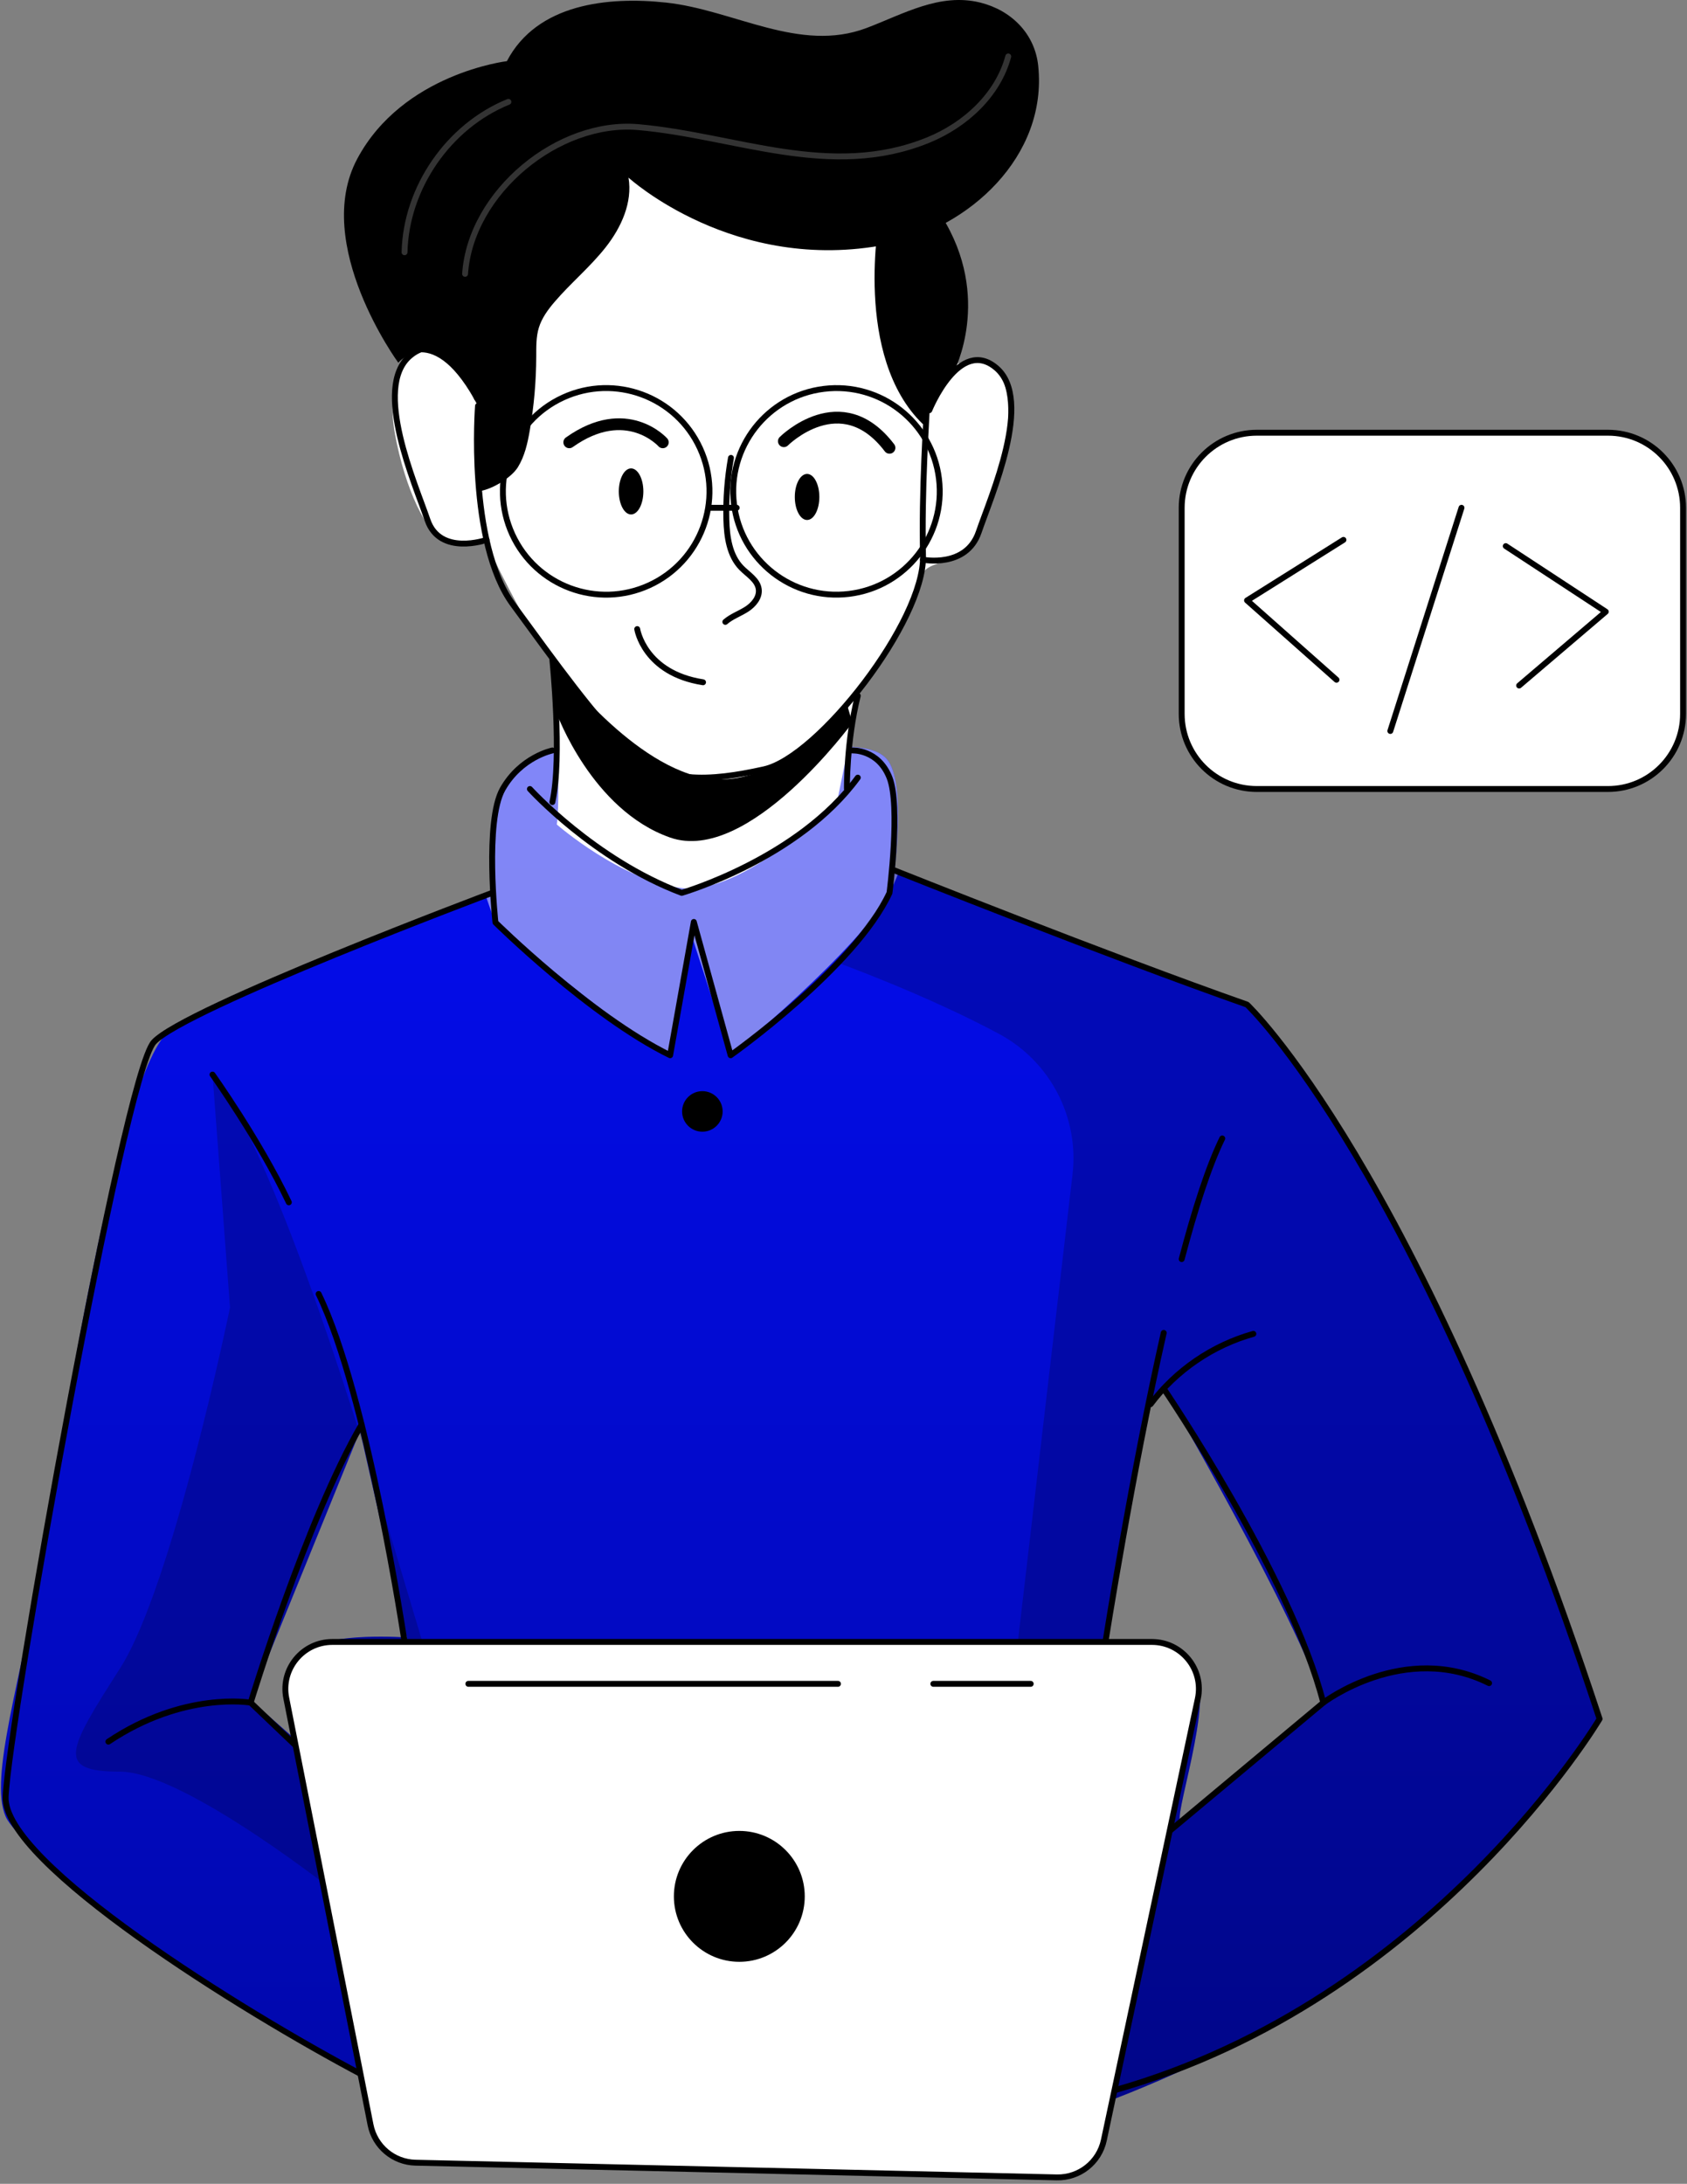 <svg width="316" height="409" viewBox="0 0 316 409" fill="none" xmlns="http://www.w3.org/2000/svg">
<rect x="0" y="0" width="316" height="409" fill="#808080" stroke="none"/>
<path d="M233.578 188.143L168.351 163.321L167.544 163.011C167.544 163.011 167.781 161.278 167.972 158.761C168.377 153.558 168.59 145.078 166.144 142.204C162.509 137.951 152.201 141.515 142.154 136.906C132.106 132.298 113.508 140.541 113.508 140.541C113.508 140.541 100.087 138.071 94.174 147.763C91.157 155.578 92.201 167.217 92.201 167.217C92.201 167.217 91.775 167.382 90.965 167.669C83.198 170.567 40.917 186.483 31.962 192.871C22.08 199.878 11.154 271.733 7.638 292.827C4.121 313.942 -2.126 332.945 1.057 340.215C4.216 347.461 49.658 382.448 75.786 391.475C101.915 400.525 194.624 397.864 194.624 397.864C194.624 397.864 196.144 397.459 198.827 396.604C214.506 391.568 270.135 370.831 299.638 321.923C299.638 321.923 271.061 228.192 233.578 188.143ZM57.349 309C52.552 312.398 55.116 325.581 55.116 325.581L46.944 318.385L67.444 267.979L76.185 306.675C76.185 306.675 62.149 305.628 57.349 309ZM221.345 341.02C219.088 342.183 227.831 317.956 223.673 312.469C219.517 306.959 207.068 307.506 207.068 307.506L208.136 300.878C208.278 300.142 215.524 262.992 215.524 262.992L217.97 260.07C217.97 260.07 243.339 303.563 247.876 318.884C247.876 318.884 220.227 341.02 221.345 341.02Z" fill="url(#paint0_linear_239_912)"/>
<path d="M110.422 30.93L76.757 66.673C76.757 66.673 72.114 70.778 73.96 81.146C75.805 91.514 80.101 100.422 83.348 101.111C86.593 101.803 91.143 101.809 91.143 101.809C91.143 101.809 98.357 117.444 103.466 123.588C103.466 123.588 105.247 147.72 104.3 154.419C104.3 154.419 116.393 164.983 127.786 166.327C139.179 167.671 156.781 150.216 156.781 150.216L161.143 128.848C161.143 128.848 171.471 113.172 172.175 108.999C172.879 104.826 177.601 105.896 179.92 103.838C182.24 101.779 187.61 92.571 188.497 83.872C189.384 75.172 189.447 65.179 179.339 68.114C170.584 65.76 176.064 47.248 176.064 47.248L160.676 33.671L110.422 30.93Z" fill="white"/>
<path opacity="0.5" d="M168.348 163.321C167.825 164.699 167.257 166.004 166.615 167.217C161.057 177.693 136.852 197.645 136.852 197.645L129.535 175.152L125.521 197.645C117.444 194.129 92.812 172.777 92.812 172.777C92.812 172.777 91.981 170.78 90.96 167.669C91.767 167.385 92.196 167.217 92.196 167.217C92.196 167.217 91.152 155.578 94.168 147.763C100.084 138.071 113.503 140.541 113.503 140.541C113.503 140.541 132.101 132.298 142.149 136.906C152.196 141.515 162.506 137.951 166.139 142.204C169.774 146.454 167.541 163.011 167.541 163.011L168.348 163.321Z" fill="white"/>
<path opacity="0.2" d="M233.577 188.142L168.351 163.321L167.543 163.011C167.543 163.011 167.78 161.277 167.972 158.76L166.617 167.216L156.973 180.328C156.973 180.328 173.282 186.213 187.07 193.595C196.656 198.726 202.16 209.163 200.898 219.962L188.874 322.779L183.958 381.165L198.827 396.604C214.505 391.567 270.134 370.831 299.637 321.922C299.637 321.922 271.06 228.192 233.577 188.142ZM221.344 341.02C219.088 342.183 227.83 317.956 223.672 312.469C219.516 306.959 207.068 307.506 207.068 307.506L208.136 300.878C208.278 300.141 215.524 262.992 215.524 262.992L217.97 260.07C217.97 260.07 243.338 303.563 247.875 318.884C247.875 318.884 220.227 341.02 221.344 341.02Z" fill="black"/>
<path opacity="0.2" d="M80.605 312.469L70.463 278.574C70.463 278.574 52.278 216.549 39.808 201.252L43.085 244.872C43.085 244.872 32.386 296.982 22.48 312.469C12.575 327.932 10.437 331.804 22.48 331.804C34.547 331.804 63.811 355.155 63.811 355.155L61.554 335.676L80.605 312.469ZM55.116 325.581L46.944 318.384L67.444 267.979L76.184 306.675C76.184 306.675 62.147 305.63 57.347 309.002C52.551 312.398 55.116 325.581 55.116 325.581Z" fill="black"/>
<path d="M103.467 123.588C103.467 123.588 105.34 141.865 103.467 150.216" stroke="black" stroke-width="1.103" stroke-miterlimit="10" stroke-linecap="round" stroke-linejoin="round"/>
<path d="M158.641 147.768C158.641 147.768 158.536 138.863 160.676 130.306" stroke="black" stroke-width="1.103" stroke-miterlimit="10" stroke-linecap="round" stroke-linejoin="round"/>
<path d="M163.538 44.557C163.538 44.557 174.595 58.45 174.029 68.941C173.463 79.432 172.612 91.908 172.894 104.1C173.178 116.293 153.329 141.812 143.122 144.079C132.916 146.347 124.126 146.915 117.603 140.393C111.083 133.87 104.56 124.798 96.055 113.172C87.549 101.547 89.535 76.028 89.535 76.028" stroke="black" stroke-width="1.103" stroke-miterlimit="10" stroke-linecap="round" stroke-linejoin="round"/>
<path d="M136.92 85.754C136.244 89.563 135.956 93.443 136.057 97.311C136.143 100.549 136.623 104.051 138.893 106.363C140.116 107.61 141.89 108.607 142.123 110.336C142.33 111.872 141.156 113.265 139.851 114.1C138.546 114.936 137.032 115.453 135.865 116.469" stroke="black" stroke-width="1.103" stroke-miterlimit="10" stroke-linecap="round" stroke-linejoin="round"/>
<path d="M119.36 117.817C119.36 117.817 120.639 126.058 131.69 127.782" stroke="black" stroke-width="1.103" stroke-miterlimit="10" stroke-linecap="round" stroke-linejoin="round"/>
<path d="M120.511 92.037C120.511 94.419 119.482 96.35 118.211 96.35C116.941 96.35 115.912 94.419 115.912 92.037C115.912 89.656 116.941 87.724 118.211 87.724C119.482 87.726 120.511 89.656 120.511 92.037Z" fill="black"/>
<path d="M153.477 93.073C153.477 95.454 152.448 97.386 151.178 97.386C149.907 97.386 148.878 95.454 148.878 93.073C148.878 90.691 149.907 88.76 151.178 88.76C152.446 88.762 153.477 90.691 153.477 93.073Z" fill="black"/>
<path d="M146.827 82.634C146.827 82.634 157.546 71.915 166.616 83.87" stroke="black" stroke-width="2.206" stroke-miterlimit="10" stroke-linecap="round" stroke-linejoin="round"/>
<path d="M124.152 82.841C124.152 82.841 117.35 75.213 106.631 82.841" stroke="black" stroke-width="2.206" stroke-miterlimit="10" stroke-linecap="round" stroke-linejoin="round"/>
<path d="M104.298 133.631C104.298 133.631 110.864 151.728 125.526 156.861C140.19 161.992 159.658 135.358 159.658 135.358L158.64 131.893C158.64 131.893 145.883 148.467 131.691 145.642C117.498 142.815 103.465 123.588 103.465 123.588L104.298 133.631Z" fill="black"/>
<path d="M91.144 101.112C91.144 101.112 82.403 104.197 80.08 97.386C77.756 90.575 69.789 72.649 76.759 66.673C83.732 60.698 89.335 74.563 89.335 74.563" stroke="black" stroke-width="1.103" stroke-miterlimit="10" stroke-linecap="round" stroke-linejoin="round"/>
<path d="M172.879 104.824C172.879 104.824 181.004 106.458 183.327 99.647C185.651 92.836 193.618 74.91 186.648 68.932C179.675 62.957 174.072 76.822 174.072 76.822" stroke="black" stroke-width="1.103" stroke-miterlimit="10" stroke-linecap="round" stroke-linejoin="round"/>
<path d="M89.333 92.037C91.753 91.927 95.728 89.567 97.003 87.505C98.278 85.444 98.819 83.019 99.232 80.631C100.024 76.058 100.431 71.417 100.446 66.777C100.453 64.963 100.403 63.112 100.933 61.378C101.484 59.572 102.63 58.008 103.855 56.572C106.906 52.998 110.578 49.976 113.478 46.279C116.379 42.582 118.511 37.901 117.727 33.267C117.727 33.267 137.548 51.385 166.121 45.782C181.502 42.765 196.267 29.266 194.469 12.3C193.83 6.262 189.392 1.921 183.632 0.486C176.028 -1.404 169.196 2.648 162.307 5.247C149.747 9.985 137.458 1.849 124.768 0.486C113.916 -0.681 100.597 0.665 94.945 11.456C94.945 11.456 75.453 13.747 66.913 29.754C58.375 45.764 74.604 67.929 74.604 67.929C74.604 67.929 81.138 60.022 89.531 76.029L89.333 92.037Z" fill="black"/>
<path d="M164.766 40.463C164.766 40.463 159.725 66.731 172.878 79.449C172.878 79.449 175.757 71.553 178.674 69.626C178.674 69.626 185.996 55.747 176.37 40.461C166.749 25.177 164.766 40.463 164.766 40.463Z" fill="black"/>
<path opacity="0.2" d="M188.862 10.571C186.915 17.81 180.793 23.411 173.851 26.238C155.591 33.676 137.856 25.427 119.574 23.812C104.632 22.492 88.162 35.952 87.117 51.292" stroke="white" stroke-width="1.103" stroke-miterlimit="10" stroke-linecap="round" stroke-linejoin="round"/>
<path opacity="0.2" d="M75.777 47.246C76.053 35.17 84.031 23.613 95.226 19.076" stroke="white" stroke-width="1.103" stroke-miterlimit="10" stroke-linecap="round" stroke-linejoin="round"/>
<path d="M99.257 147.768C99.257 147.768 111.287 161.024 127.692 167.221C127.692 167.221 149.55 160.881 160.676 145.64" stroke="black" stroke-width="1.103" stroke-miterlimit="10" stroke-linecap="round" stroke-linejoin="round"/>
<path d="M121.61 109.61C131.321 105.156 135.583 93.673 131.129 83.962C126.675 74.252 115.192 69.99 105.482 74.444C95.771 78.897 91.509 90.38 95.963 100.091C100.416 109.802 111.899 114.064 121.61 109.61Z" stroke="black" stroke-width="1.103" stroke-miterlimit="10" stroke-linecap="round" stroke-linejoin="round"/>
<path d="M159.043 111.226C169.646 109.923 177.185 100.272 175.883 89.669C174.581 79.067 164.93 71.527 154.327 72.829C143.724 74.131 136.184 83.782 137.486 94.385C138.789 104.988 148.44 112.528 159.043 111.226Z" stroke="black" stroke-width="1.103" stroke-miterlimit="10" stroke-linecap="round" stroke-linejoin="round"/>
<path d="M103.467 140.552C103.467 140.552 97.586 141.743 94.163 147.765C90.739 153.79 92.804 172.763 92.804 172.763C92.804 172.763 110.476 190.255 125.526 197.632L129.966 172.666L136.857 197.632C136.857 197.632 160.162 181.151 166.616 167.219C166.616 167.219 168.719 150.974 166.616 145.638C164.512 140.302 159.66 140.55 159.66 140.55" stroke="black" stroke-width="1.103" stroke-miterlimit="10" stroke-linecap="round" stroke-linejoin="round"/>
<path d="M75.778 307.512C75.778 307.512 68.878 261.226 59.684 242.342" stroke="black" stroke-width="1.103" stroke-miterlimit="10" stroke-linecap="round" stroke-linejoin="round"/>
<path d="M39.806 201.252C39.806 201.252 48.538 213.494 54.102 225.178" stroke="black" stroke-width="1.103" stroke-miterlimit="10" stroke-linecap="round" stroke-linejoin="round"/>
<path d="M221.347 235.808C223.778 226.586 226.362 218.496 228.944 213.216" stroke="black" stroke-width="1.103" stroke-miterlimit="10" stroke-linecap="round" stroke-linejoin="round"/>
<path d="M207.066 307.512C207.066 307.512 212.051 275.781 217.982 249.628" stroke="black" stroke-width="1.103" stroke-miterlimit="10" stroke-linecap="round" stroke-linejoin="round"/>
<path d="M215.518 262.982C220.264 256.644 227.146 251.939 234.773 249.814" stroke="black" stroke-width="1.103" stroke-miterlimit="10" stroke-linecap="round" stroke-linejoin="round"/>
<path d="M167.551 163.011C167.551 163.011 207.687 179.043 233.589 188.147C233.589 188.147 265.458 218.117 299.627 321.925C299.627 321.925 268.307 374.595 208.755 391.481" stroke="black" stroke-width="1.103" stroke-miterlimit="10" stroke-linecap="round" stroke-linejoin="round"/>
<path d="M219.099 342.907L247.874 318.882C247.874 318.882 263.096 307.312 278.927 315.228" stroke="black" stroke-width="1.103" stroke-miterlimit="10" stroke-linecap="round" stroke-linejoin="round"/>
<path d="M217.981 260.077C217.981 260.077 241.784 295.135 247.871 318.882" stroke="black" stroke-width="1.103" stroke-miterlimit="10" stroke-linecap="round" stroke-linejoin="round"/>
<path d="M55.376 326.912L46.955 318.882C46.955 318.882 34.455 316.696 20.301 326.186" stroke="black" stroke-width="1.103" stroke-miterlimit="10" stroke-linecap="round" stroke-linejoin="round"/>
<path d="M46.955 318.882C46.955 318.882 57.413 284.527 67.73 266.791" stroke="black" stroke-width="1.103" stroke-miterlimit="10" stroke-linecap="round" stroke-linejoin="round"/>
<path d="M92.187 167.221C92.187 167.221 34.455 188.883 28.793 195.192C23.132 201.502 1.618 322.663 1.052 336.528C0.546 348.923 45.516 376.772 67.73 388.512" stroke="black" stroke-width="1.103" stroke-miterlimit="10" stroke-linecap="round" stroke-linejoin="round"/>
<path d="M301.199 147.768H235.412C227.645 147.768 221.347 141.471 221.347 133.702V95.108C221.347 87.341 227.643 81.043 235.412 81.043H301.199C308.966 81.043 315.264 87.339 315.264 95.108V133.702C315.262 141.469 308.966 147.768 301.199 147.768Z" fill="white" stroke="black" stroke-width="1.103" stroke-miterlimit="10" stroke-linecap="round" stroke-linejoin="round"/>
<path d="M251.648 101.111L233.588 112.449L250.348 127.311" stroke="black" stroke-width="1.103" stroke-miterlimit="10" stroke-linecap="round" stroke-linejoin="round"/>
<path d="M284.556 128.392L300.785 114.561L282.051 102.278" stroke="black" stroke-width="1.103" stroke-miterlimit="10" stroke-linecap="round" stroke-linejoin="round"/>
<path d="M260.428 136.902L273.759 95.1" stroke="black" stroke-width="1.103" stroke-miterlimit="10" stroke-linecap="round" stroke-linejoin="round"/>
<path d="M135.36 208.153C135.36 210.251 133.661 211.95 131.563 211.95C129.466 211.95 127.767 210.251 127.767 208.153C127.767 206.056 129.466 204.357 131.563 204.357C133.661 204.357 135.36 206.056 135.36 208.153Z" fill="black"/>
<path d="M206.765 400.829L224.372 318.143C225.537 312.669 221.364 307.512 215.766 307.512H62.253C56.71 307.512 52.545 312.577 53.62 318.016L69.406 397.95C70.205 401.998 73.71 404.948 77.836 405.041L197.955 407.793C202.184 407.89 205.884 404.965 206.765 400.829Z" fill="white" stroke="black" stroke-width="1.103" stroke-miterlimit="10" stroke-linecap="round" stroke-linejoin="round"/>
<path d="M150.742 355.161C150.742 361.929 145.255 367.418 138.485 367.418C131.715 367.418 126.228 361.931 126.228 355.161C126.228 348.393 131.715 342.904 138.485 342.904C145.255 342.904 150.742 348.393 150.742 355.161Z" fill="black"/>
<path d="M174.828 315.357H193.067" stroke="black" stroke-width="1.103" stroke-miterlimit="10" stroke-linecap="round" stroke-linejoin="round"/>
<path d="M87.729 315.357H156.963" stroke="black" stroke-width="1.103" stroke-miterlimit="10" stroke-linecap="round" stroke-linejoin="round"/>
<path d="M132.849 95.1H137.989" stroke="black" stroke-width="1.103" stroke-miterlimit="10" stroke-linecap="round" stroke-linejoin="round"/>
<defs>
<linearGradient id="paint0_linear_239_912" x1="149.909" y1="135.506" x2="149.909" y2="398.229" gradientUnits="userSpaceOnUse">
<stop stop-color="#030DF3"/>
<stop offset="1" stop-color="#0108AA"/>
</linearGradient>
</defs>
</svg>
